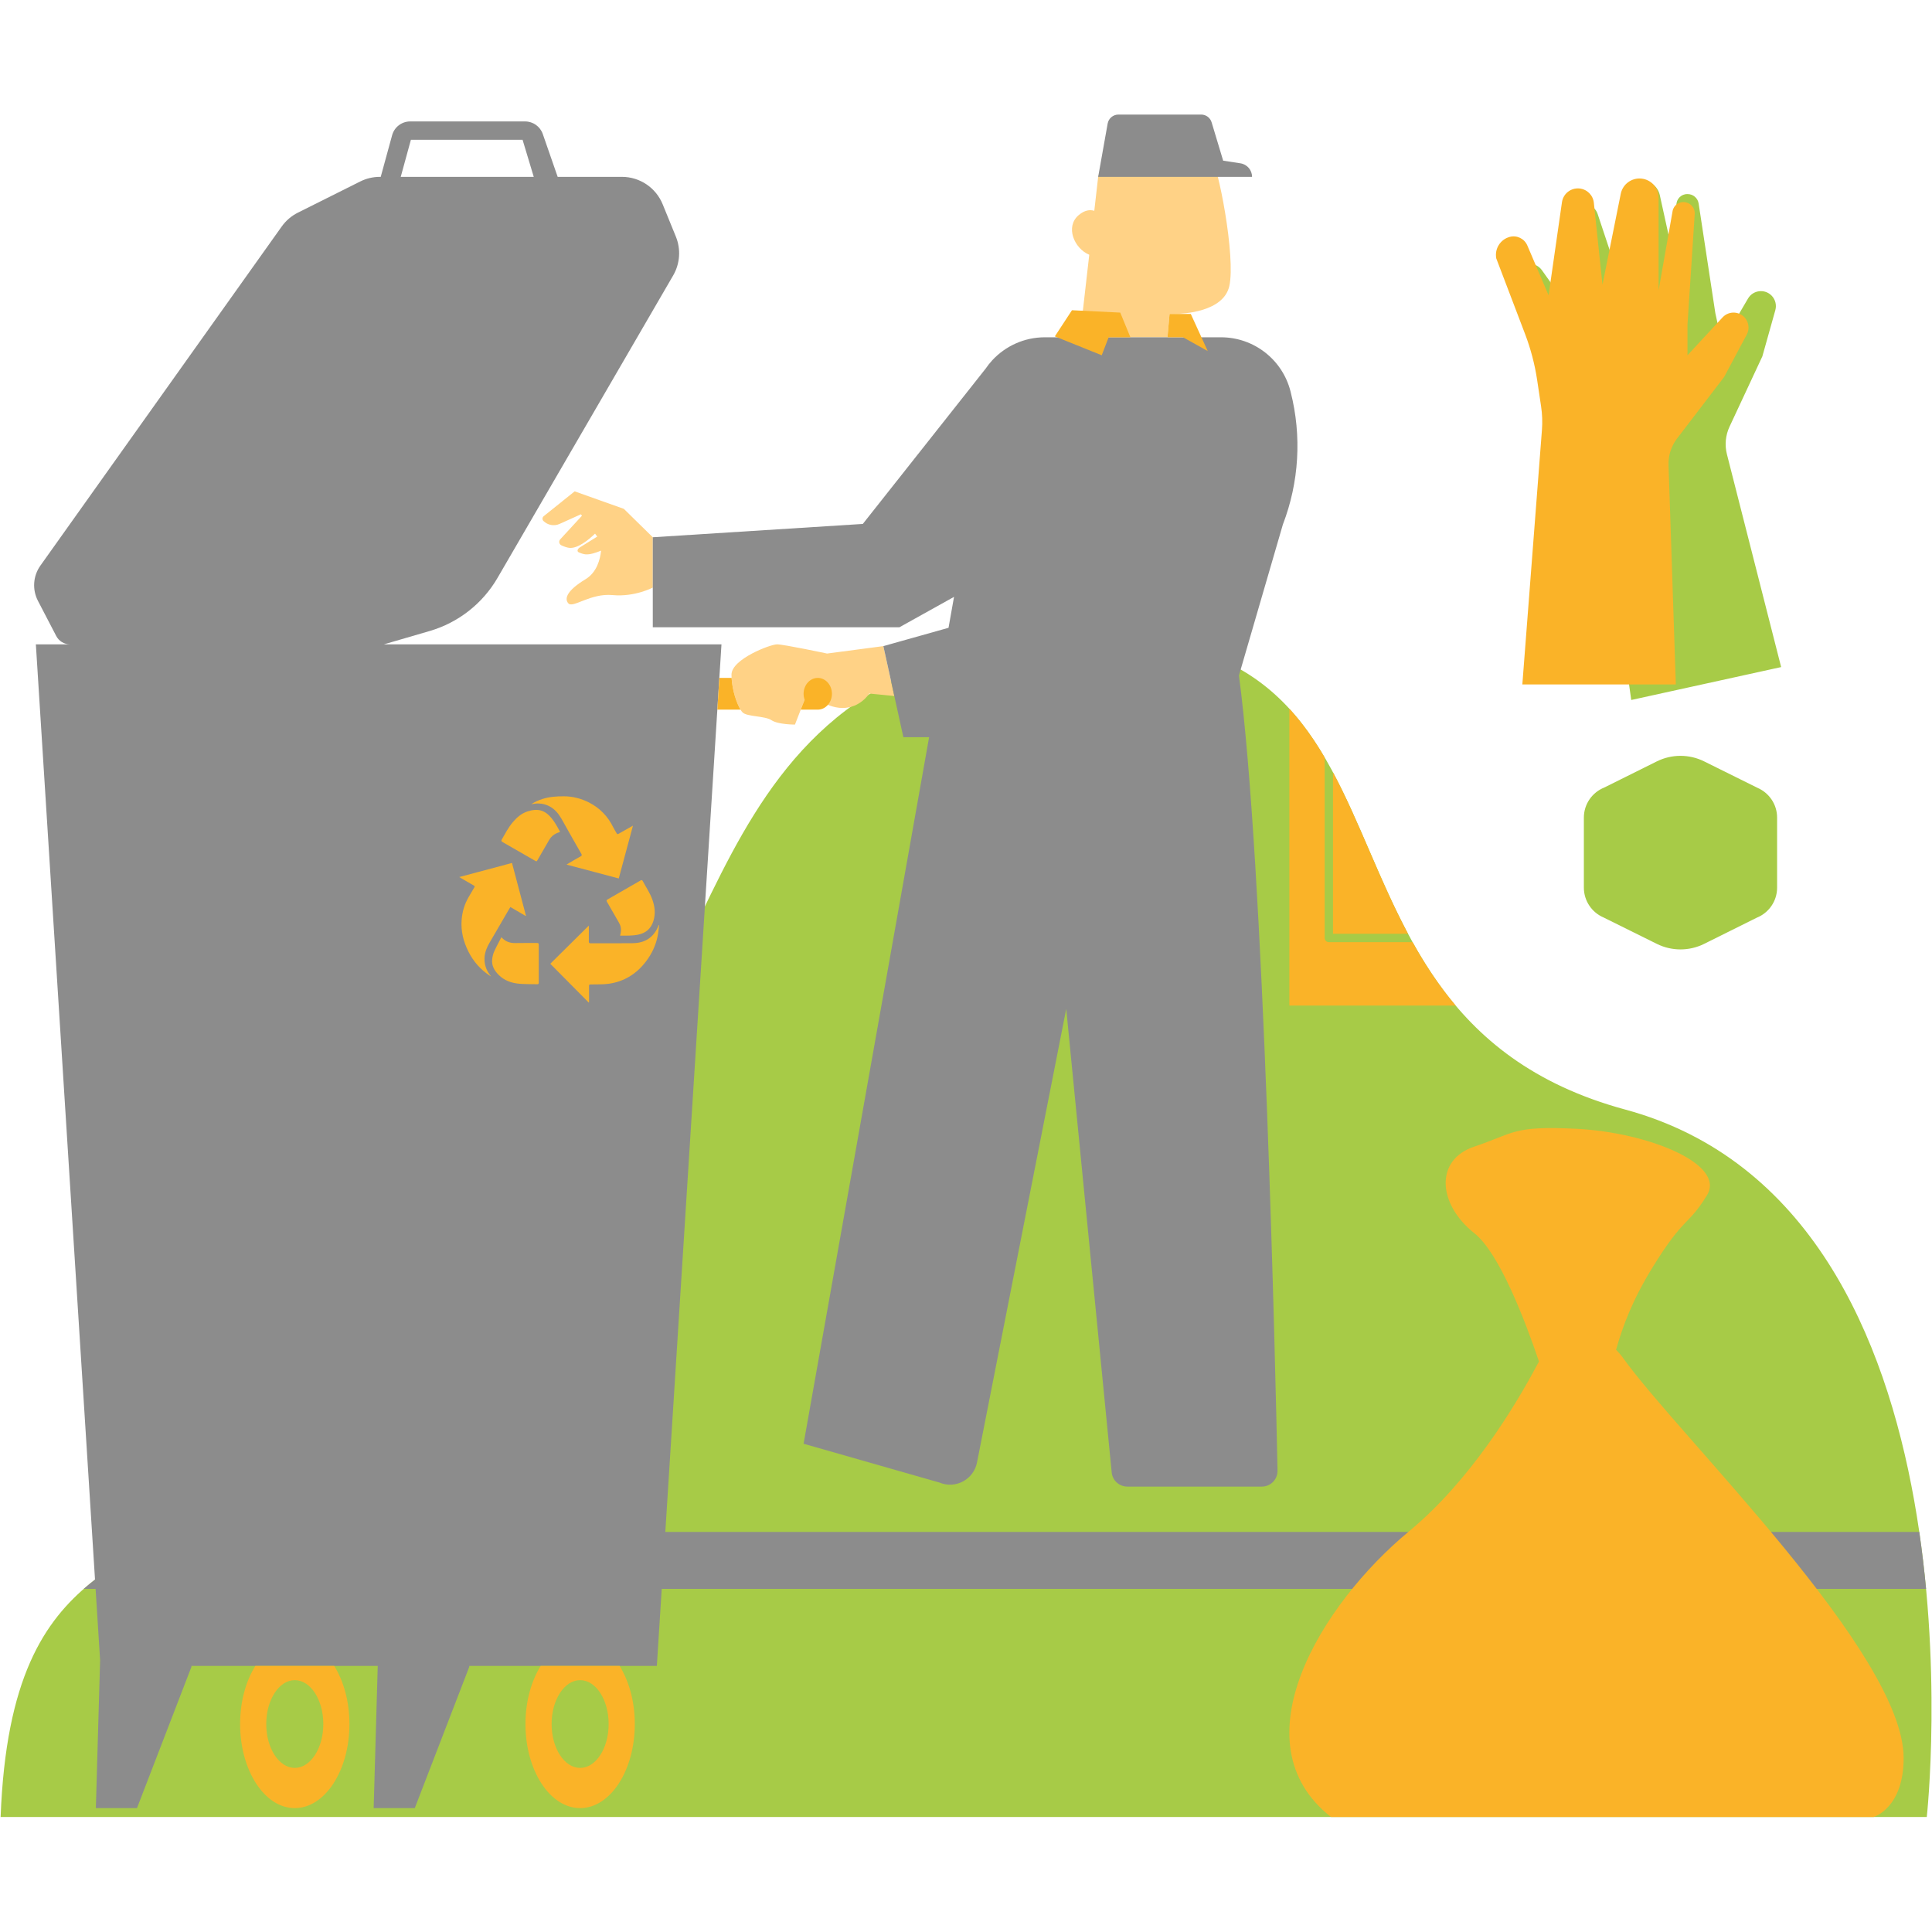 <svg width="512" height="512" viewBox="0 0 512 512" fill="none" xmlns="http://www.w3.org/2000/svg">
<path d="M451.622 201.778C447.669 199.815 443.022 199.815 439.069 201.78L425.148 208.704C421.98 209.97 419.741 213.059 419.741 216.682V235.23C419.741 238.778 421.891 241.825 424.958 243.136L439.069 250.133C443.022 252.096 447.669 252.096 451.622 250.131L465.543 243.207C468.714 241.943 470.951 238.852 470.951 235.23V216.682C470.951 213.133 468.803 210.091 465.733 208.775L451.622 201.778ZM430.714 294.047C333.042 267.551 390.726 150.022 263.741 171.694C175.775 186.711 193.509 290.074 136.526 291.395C97.911 292.294 80.795 356.17 60.99 388.106C40.652 420.894 2.943 408.015 0.163 481.524H510.617C510.617 481.524 528.383 320.541 430.714 294.047ZM401.314 76.711C400.296 74.348 401.264 71.605 403.531 70.395C405.286 69.464 407.459 69.975 408.612 71.593L416.953 83.281L415.121 58.42C414.956 56.151 416.603 54.148 418.864 53.882C420.872 53.642 422.773 54.844 423.412 56.761L430.304 77.486L429.859 52.919C429.815 50.314 431.748 48.096 434.338 47.795C436.924 47.496 439.316 49.2 439.874 51.741L445.143 75.731L444.262 54.434C444.193 52.788 445.511 51.42 447.158 51.43H447.227C448.701 51.432 449.938 52.494 450.158 53.938C451.279 61.405 454.585 83 454.585 83L456.321 90.911L463.242 79.114C464.566 76.859 467.664 76.479 469.494 78.341C470.489 79.353 470.864 80.825 470.482 82.193L467.045 94.435L458.538 112.659L458.353 113.057C457.277 115.346 457.03 117.943 457.657 120.4L472.022 176.783L432.296 185.506L422.894 118.531C422.6 116.435 422.074 114.383 421.316 112.41L418.803 105.847C417.306 101.926 415.388 98.175 413.084 94.664L401.314 76.711Z" fill="#A7CB47"/>
<path d="M219.178 173.195C219.178 173.195 207.692 170.758 205.924 170.758C204.156 170.758 193.852 174.667 193.852 178.79C193.852 182.911 195.617 187.622 196.795 188.797C197.973 189.975 202.687 189.684 204.452 190.862C206.22 192.039 210.672 192.022 210.672 192.022L213.978 183.499C213.978 183.499 218.585 187.622 223.301 187.622C228.013 187.622 230.366 183.795 230.366 183.795L237.003 184.449L234.101 171.227L219.178 173.195ZM152.292 130.215L144.079 136.8C143.687 137.116 143.659 137.701 144.013 138.059C145.141 139.183 146.85 139.499 148.301 138.839L153.946 136.294L154.225 136.674L148.459 142.938C147.998 143.442 148.168 144.244 148.79 144.528C149.459 144.83 150.277 145.143 150.929 145.195C153.092 145.378 155.857 143.175 157.694 141.425L158.269 142.205L153.664 145.064C153 145.479 152.855 146.133 153.363 146.363C153.906 146.615 154.603 146.869 155.232 146.914C156.301 146.988 157.771 146.553 159.292 145.923C159.057 148.21 158.188 151.679 155.161 153.509C150.413 156.38 149.417 158.585 150.637 159.914C151.85 161.234 156.489 157.153 162.338 157.704C168.19 158.254 172.995 155.718 172.995 155.718V142.378L165.321 134.849L152.292 130.215ZM325.775 75.844C324.193 82.689 313.546 83.175 311.316 83.202H309.943L309.398 89.385H286.166L288.664 67.511C284.659 65.847 282.23 60.074 285.869 57.005C287.447 55.674 288.835 55.511 289.998 55.864L291.025 46.867C296.326 29.348 315.612 35.659 320.768 41.254C322.785 43.447 327.538 68.19 325.775 75.844Z" fill="#FFD286"/>
<path d="M328.736 43.282L324.151 42.578L321.091 32.42C320.724 31.198 319.6 30.36 318.321 30.36H296.39C294.99 30.36 293.788 31.368 293.541 32.743L291.025 46.867H331.808C331.808 45.077 330.506 43.556 328.736 43.282ZM106.198 46.867H141.449L138.487 37.039H108.894L106.198 46.867ZM174.072 441.484H124.353V441.743L109.921 479.17H99.022L100.106 441.484H50.728V441.743L36.301 479.17H25.403L26.531 439.973L25.333 421.062H22.205C23.18 420.205 24.178 419.4 25.18 418.61L9.504 170.758H18.541C17.01 170.758 15.61 169.909 14.906 168.553L10.057 159.232C8.504 156.244 8.753 152.635 10.709 149.886L74.657 60.027C75.766 58.469 77.24 57.205 78.951 56.353L95.454 48.099C97.077 47.286 98.864 46.867 100.679 46.867H100.896L103.916 35.837C104.506 33.676 106.469 32.18 108.711 32.18H139.148C141.264 32.18 143.151 33.519 143.845 35.519L147.788 46.867H164.805C169.551 46.867 173.827 49.741 175.617 54.141L179.119 62.723C180.469 66.047 180.217 69.805 178.442 72.918L131.852 153.143C127.889 159.97 121.449 165.01 113.874 167.222L101.746 170.758H191.198L176.316 405.988H508.63C509.38 411.119 509.966 416.161 510.427 421.062H175.366L174.072 441.484ZM172.995 142.378L228.654 138.847L261.183 97.719C261.726 96.926 262.316 96.17 262.968 95.467L263.005 95.425V95.43C266.484 91.704 271.435 89.385 276.894 89.385H323.578C332.267 89.385 339.85 95.279 341.995 103.699L342.042 103.889C345.005 115.523 344.282 127.785 339.978 138.993L328.333 179.005C334.98 228.842 338.032 364.047 338.558 389.721C338.608 392.052 336.729 393.961 334.398 393.961H298.753C296.533 393.961 294.699 392.217 294.593 390L282.563 267.353L258.916 387.58C258.022 392.109 253.195 394.677 248.941 392.882L212.961 382.605L246.222 195.368H239.403L234.101 171.227L251.37 166.373L252.827 158.178L238.37 166.225H172.995V142.378Z" fill="#8C8C8C"/>
<path d="M404.17 88.543C405.661 92.469 406.731 96.538 407.358 100.694L408.397 107.64C408.713 109.731 408.79 111.847 408.629 113.953L403.437 181.39H444.111L442.182 123.24C442.096 120.706 442.894 118.222 444.434 116.215L444.703 115.867L456.921 99.891L462.908 88.674C463.577 87.42 463.523 85.901 462.768 84.696C461.38 82.486 458.271 82.195 456.496 84.114L447.202 94.151V86.057C447.202 86.057 448.615 64.249 449.118 56.716C449.215 55.259 448.234 53.958 446.795 53.637L446.731 53.622C445.123 53.262 443.54 54.319 443.254 55.936L439.548 76.928V52.363C439.548 49.763 437.575 47.585 434.99 47.326C432.395 47.064 430.029 48.812 429.516 51.368L424.674 75.457L422.387 53.738C422.177 51.728 420.58 50.146 418.568 49.948C416.301 49.726 414.261 51.324 413.938 53.58L410.392 78.252L404.755 65.047C403.975 63.222 401.96 62.254 400.047 62.79C397.573 63.484 396.044 65.958 396.526 68.481L404.17 88.543ZM430.069 359.8C429.516 359.027 428.908 358.338 428.271 357.699C430.056 351.412 432.577 344.58 438 335.775C446.373 322.188 447.301 325.002 452.368 316.758C457.434 308.516 436.857 300.101 417.775 299.143C400.718 298.289 401.316 300.321 390.721 303.857C380.128 307.388 381.049 319.165 390.721 326.82C397.355 332.067 404.202 350.054 407.852 360.839C407.659 361.156 407.471 361.481 407.294 361.817C401.466 372.773 389.612 392.402 373.459 405.77C349.97 425.202 327.637 461.854 352.733 481.523H496.531C496.531 481.523 504.523 479.17 504.481 465.827C504.392 438.035 445.187 380.918 430.069 359.8ZM284.084 82.212L279.543 89.146L291.968 94.151L293.8 89.385H299.57L296.879 82.844L284.084 82.212ZM309.943 83.203L309.397 89.385H313.521L320.059 93.03L315.573 83.203H309.943ZM142.78 260.383C142.768 257.044 142.768 253.704 142.78 250.365C142.785 249.993 142.664 249.899 142.308 249.904C140.405 249.916 138.499 249.877 136.597 249.921C135.165 249.956 133.945 249.543 132.871 248.375C132.202 249.677 131.536 250.886 130.968 252.141C130.689 252.748 130.536 253.432 130.447 254.096C130.202 255.884 131.032 257.272 132.254 258.457C133.765 259.916 135.654 260.543 137.691 260.709C139.232 260.835 140.785 260.788 142.336 260.835C142.684 260.844 142.785 260.731 142.78 260.383ZM133.178 223.151C136.084 224.805 138.99 226.477 141.886 228.156C142.153 228.311 142.254 228.267 142.4 228.012C143.442 226.2 144.494 224.395 145.54 222.588C146.002 221.79 146.657 221.2 147.496 220.82C147.79 220.686 148.103 220.593 148.429 220.472C147.745 219.193 147.079 217.923 146.155 216.81C144.392 214.681 142.538 214.156 139.815 215.03C138.205 215.543 136.973 216.617 135.901 217.886C134.723 219.281 133.886 220.896 132.982 222.467C132.79 222.802 132.849 222.963 133.178 223.151ZM160.849 238.978C161.891 240.773 162.921 242.573 163.953 244.378C164.096 244.625 164.229 244.884 164.333 245.153C164.681 246.062 164.597 246.978 164.331 247.958C165.97 247.953 167.563 248.022 169.145 247.686C171.173 247.257 172.513 246.101 173.145 244.111C173.773 242.133 173.545 240.215 172.849 238.309C172.224 236.598 171.19 235.096 170.336 233.504C170.182 233.207 170.039 233.17 169.753 233.336C166.847 235.02 163.933 236.694 161.017 238.358C160.708 238.536 160.679 238.689 160.849 238.978ZM145.703 213.728C147.091 214.481 148.037 215.667 148.807 217C149.785 218.704 150.728 220.422 151.696 222.136C152.481 223.526 153.274 224.914 154.071 226.299C154.229 226.573 154.234 226.738 153.911 226.921C152.797 227.536 151.708 228.19 150.612 228.835C150.479 228.911 150.348 229 150.145 229.128C154.805 230.363 159.385 231.58 163.978 232.8C165.242 228.114 166.479 223.499 167.74 218.817C167.573 218.906 167.466 218.963 167.36 219.025C166.264 219.642 165.168 220.262 164.076 220.881C163.615 221.138 163.597 221.138 163.323 220.669C163.044 220.188 162.753 219.719 162.506 219.222C161.084 216.338 158.965 214.133 156.096 212.672C153.995 211.605 151.765 211.025 149.382 211.025C147.496 211.025 145.637 211.146 143.824 211.716C142.758 212.052 141.733 212.489 140.795 213.121C140.916 213.101 141.042 213.084 141.163 213.059C142.753 212.765 144.274 212.956 145.703 213.728ZM128.402 253.82C128.476 252.351 129.037 251.032 129.765 249.783C131.38 246.995 133.005 244.212 134.627 241.427C134.824 241.084 135.034 240.741 135.259 240.373C136.647 241.185 137.982 241.963 139.316 242.743C139.34 242.723 139.36 242.699 139.385 242.674C138.155 238.03 136.926 233.385 135.684 228.691C131.029 229.938 126.424 231.173 121.713 232.43C121.908 232.548 122.02 232.612 122.133 232.681C123.276 233.346 124.412 234.017 125.558 234.672C125.792 234.805 125.857 234.911 125.703 235.16C125.182 236.022 124.679 236.896 124.173 237.768C123.101 239.615 122.511 241.61 122.34 243.738C122.099 246.753 122.815 249.563 124.158 252.227C125.481 254.84 127.363 256.975 129.827 258.578C129.936 258.647 130.047 258.706 130.155 258.775C128.936 257.323 128.308 255.694 128.402 253.82ZM171.526 248.993C170.222 249.758 168.778 249.96 167.303 249.968C163.711 249.988 160.118 249.973 156.528 249.985C156.168 249.985 156.042 249.879 156.047 249.511C156.066 248.2 156.054 246.889 156.052 245.58C156.052 245.474 156.039 245.365 156.029 245.311C152.644 248.667 149.257 252.025 145.832 255.41C149.237 258.844 152.622 262.264 156.01 265.681C156.042 265.669 156.071 265.654 156.103 265.642C156.103 265.523 156.103 265.402 156.103 265.281C156.103 264.01 156.103 262.736 156.103 261.467C156.103 260.899 156.116 260.904 156.666 260.889C158.2 260.844 159.753 260.921 161.266 260.714C165.415 260.151 168.726 258.064 171.229 254.746C172.718 252.773 173.78 250.551 174.276 248.111C174.479 247.141 174.548 246.141 174.679 245.153C174.647 245.153 174.61 245.151 174.578 245.146C173.958 246.743 173.039 248.109 171.526 248.993ZM216.716 179.654C214.644 179.654 212.96 181.541 212.96 183.859C212.96 184.41 213.061 184.931 213.237 185.412L212.205 188.062H216.716C218.792 188.062 220.471 186.18 220.471 183.859C220.471 181.541 218.792 179.654 216.716 179.654ZM161.299 456.886C161.299 450.462 157.916 445.254 153.74 445.254C149.568 445.254 146.18 450.462 146.18 456.886C146.18 463.306 149.568 468.514 153.74 468.514C157.916 468.514 161.299 463.306 161.299 456.886ZM164.197 441.484C166.689 445.491 168.227 450.906 168.227 456.886C168.227 469.193 161.745 479.17 153.74 479.17C145.738 479.17 139.252 469.193 139.252 456.886C139.252 450.906 140.795 445.491 143.286 441.484H164.197ZM85.681 456.886C85.681 450.462 82.296 445.254 78.116 445.254C73.945 445.254 70.558 450.462 70.558 456.886C70.558 463.306 73.945 468.514 78.116 468.514C82.296 468.514 85.681 463.306 85.681 456.886ZM88.573 441.484C91.066 445.491 92.607 450.906 92.607 456.886C92.607 469.193 86.121 479.17 78.116 479.17C70.116 479.17 63.629 469.193 63.629 456.886C63.629 450.906 65.17 445.491 67.664 441.484H88.573ZM374.348 249.677H352.15C351.54 249.677 351.047 249.18 351.047 248.573V200.726C348.311 196.059 345.259 191.711 341.691 187.82V266.479H385.765C381.306 261.19 377.597 255.523 374.348 249.677ZM353.257 204.674V247.469H373.145C365.494 233.119 360.313 217.872 353.257 204.674ZM193.876 179.654C194.059 182.941 195.227 186.4 196.247 188.062H190.103L190.634 179.654H193.876Z" fill="#FAB328"/>
</svg>

